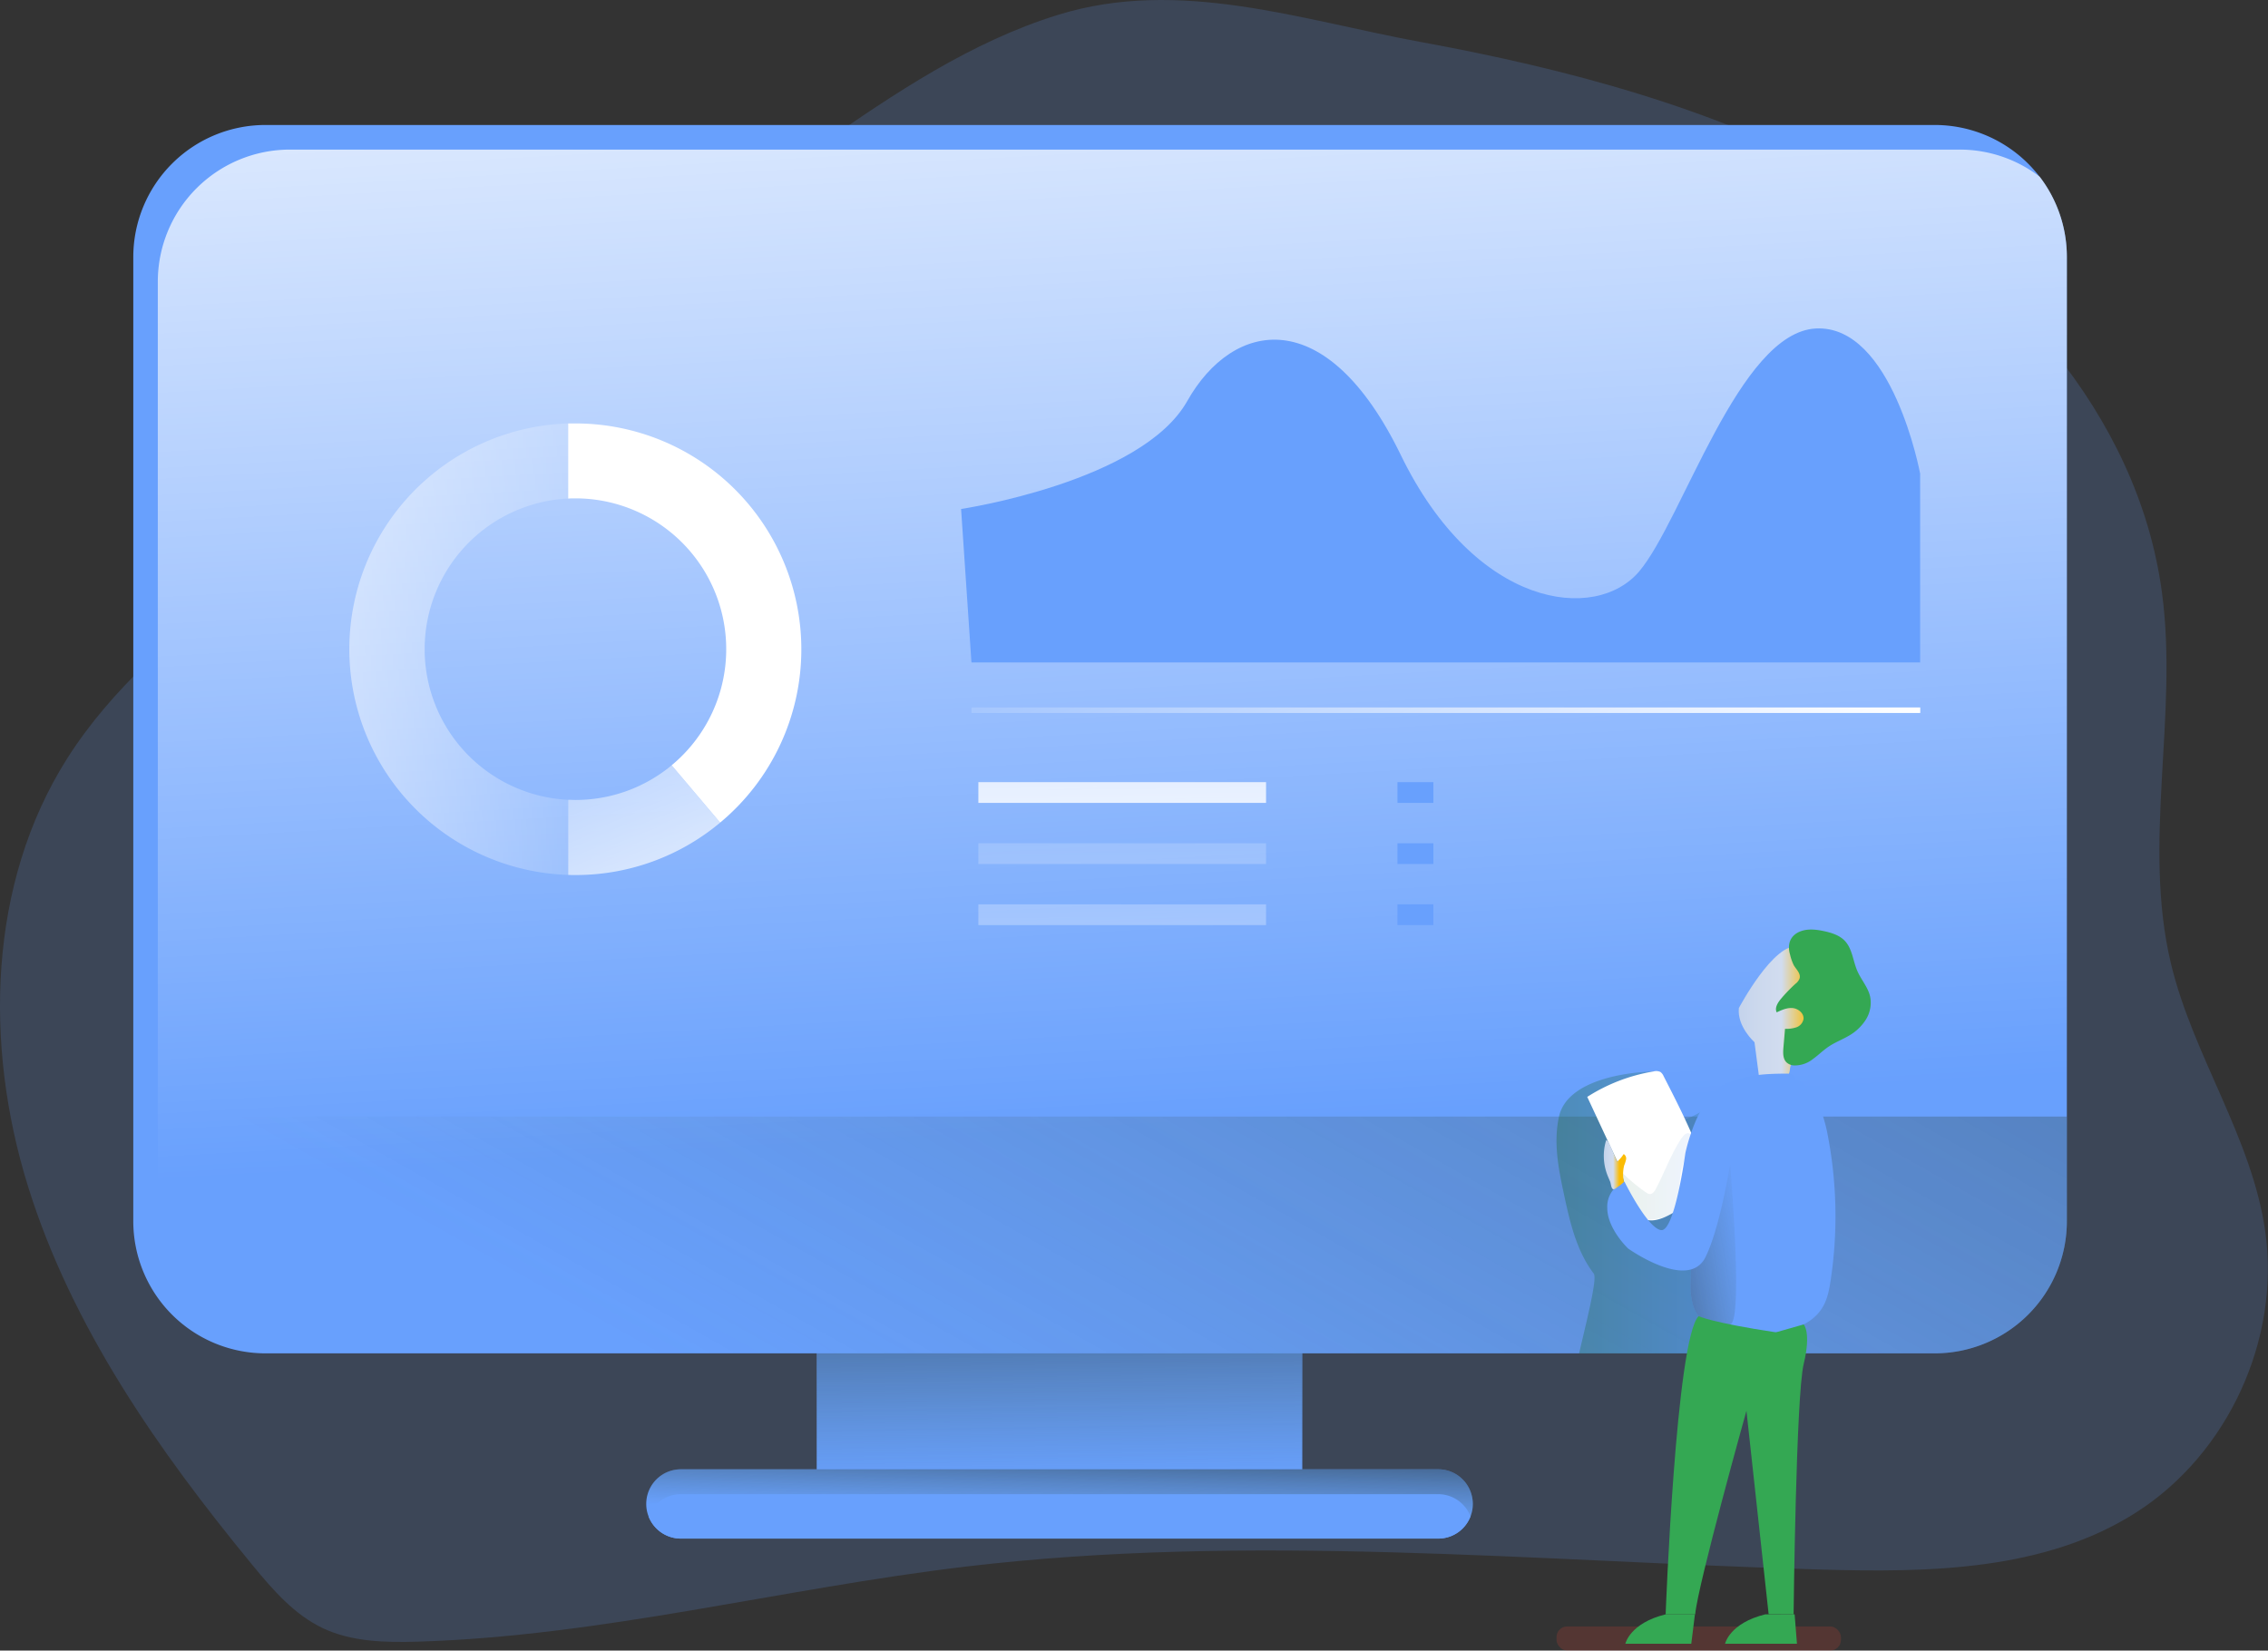 <svg xmlns="http://www.w3.org/2000/svg" xmlns:xlink="http://www.w3.org/1999/xlink" data-name="Layer 1" viewBox="0 0 817.61 595.07"><rect x="0" y="0" width="817.61" height="595.07" fill="#333333" stroke="none"/><defs><linearGradient id="a" x1="380.87" x2="382.9" y1="393.72" y2="538.49" gradientUnits="userSpaceOnUse"><stop offset=".01"></stop><stop offset=".97" stop-color="#3d5644" stop-opacity="0" class="stopColor3f3d56 svgShape"></stop></linearGradient><linearGradient id="c" x1="412.6" x2="384.26" y1="420.1" y2="-88.1" gradientUnits="userSpaceOnUse"><stop offset=".03" stop-color="#ffffff" stop-opacity="0" class="stopColorffffff svgShape"></stop><stop offset="1" stop-color="#ffffff" class="stopColorffffff svgShape"></stop></linearGradient><linearGradient id="e" x1="892.24" x2="317.43" y1="-446.43" y2="572.36" xlink:href="#a"></linearGradient><linearGradient id="b" x1="564.32" x2="656.37" y1="435.83" y2="435.83" gradientUnits="userSpaceOnUse"><stop offset="0" stop-color="#18662d" class="stopColor183866 svgShape"></stop><stop offset="1" stop-color="#4285f4" class="stopColor1a7fc1 svgShape"></stop></linearGradient><linearGradient id="f" x1="587.95" x2="613.07" y1="422.82" y2="422.82" xlink:href="#b"></linearGradient><linearGradient id="g" x1="386.4" x2="384.96" y1="499.36" y2="547.01" xlink:href="#a"></linearGradient><linearGradient id="h" x1="260.64" x2="-1.02" y1="231.56" y2="237.57" xlink:href="#c"></linearGradient><linearGradient id="i" x1="323.54" x2="285.07" y1="130.98" y2="171.48" xlink:href="#c"></linearGradient><linearGradient id="j" x1="196" x2="257.75" y1="204.56" y2="361.47" xlink:href="#c"></linearGradient><linearGradient id="k" x1="455.64" x2="549" y1="106.36" y2="319.42" gradientUnits="userSpaceOnUse"><stop offset="0" stop-color="#68a0fd" class="stopColor68e1fd svgShape"></stop><stop offset="1" stop-color="#ffffff" class="stopColorffffff svgShape"></stop></linearGradient><linearGradient id="l" x1="402.14" x2="405.17" y1="90.31" y2="335.3" xlink:href="#c"></linearGradient><linearGradient id="m" x1="403.92" x2="406.96" y1="256.49" y2="501.48" gradientUnits="userSpaceOnUse"><stop offset=".03" stop-color="#ffffff" stop-opacity="0" class="stopColorffffff svgShape"></stop><stop offset=".45" stop-color="#ffffff" stop-opacity=".45" class="stopColorffffff svgShape"></stop><stop offset="1" stop-color="#ffffff" class="stopColorffffff svgShape"></stop></linearGradient><linearGradient id="n" x1="403.65" x2="406.69" y1="256.49" y2="501.48" xlink:href="#c"></linearGradient><linearGradient id="d" x1="630" x2="666.85" y1="364.18" y2="364.18" gradientUnits="userSpaceOnUse"><stop offset="0" stop-color="#c4d3ec" class="stopColorecc4d7 svgShape"></stop><stop offset=".16" stop-color="#cbd8ed" class="stopColoredcbd5 svgShape"></stop><stop offset=".42" stop-color="#d1dcef" class="stopColorefd4d1 svgShape"></stop><stop offset=".7" stop-color="#fbbc05" class="stopColorf2eac9 svgShape"></stop></linearGradient><linearGradient id="o" x1="562.76" x2="636.33" y1="458.48" y2="445.79" xlink:href="#a"></linearGradient><linearGradient id="p" x1="581.37" x2="589.42" y1="418.6" y2="418.6" xlink:href="#d"></linearGradient></defs><rect width="102.53" height="8.71" x="561.12" y="586.36" fill="#ea4335" opacity=".18" rx="3.85" class="color1d2741 svgShape"></rect><path fill="#68a0fd" d="M381.45 5.34c-31.33 9.69-59 28.31-85.92 47.05Q188.18 127.17 86.62 209.85c-23.17 18.85-46.47 38.42-62.45 63.67-28.49 45-29.9 103.28-14.09 154.13s47.08 95.42 80.89 136.55c7.31 8.89 15.09 17.92 25.49 22.83s22.58 5.17 34.2 4.82c66.31-2 131.16-19.15 197-27 102.2-12.23 205.55-2 308.44 1 39.23 1.13 81 .53 114.07-20.64s52-62.47 46.44-101.34c-4.83-33.87-26.06-63.27-34-96.55-10.38-43.47 2.74-89.34-3.22-133.64-8.59-64.55-57.46-118.02-114.59-149.2-46.84-25.59-100.09-39.71-152.35-49.29-43.27-7.92-87.33-23.36-131-9.85Z" opacity=".18" class="color68e1fd svgShape"></path><path fill="#68a0fd" d="M294.42 402.55h175.05v136.14H294.42z" class="color68e1fd svgShape"></path><path fill="url(#a)" style="isolation:isolate" d="M294.42 402.55h175.05v136.14H294.42z"></path><path fill="#68a0fd" d="M745.1 92.7v347.57a47.64 47.64 0 0 1-47.64 47.64H95.7a47.65 47.65 0 0 1-47.65-47.64V92.7A47.64 47.64 0 0 1 95.7 45.06h601.76A47.63 47.63 0 0 1 745.1 92.7Z" class="color68e1fd svgShape"></path><path fill="url(#c)" d="M748.3 91.43V439a47.64 47.64 0 0 1-47.64 47.64H98.9a47.45 47.45 0 0 1-29-9.81 47.39 47.39 0 0 1-9.81-29V100.3a47.64 47.64 0 0 1 47.64-47.64h601.81a47.36 47.36 0 0 1 29 9.81 47.45 47.45 0 0 1 9.76 28.96Z" transform="translate(-3.2 1.27)" style="isolation:isolate"></path><path fill="url(#e)" d="M748.3 401.28V439a47.64 47.64 0 0 1-47.64 47.64H98.9A47.64 47.64 0 0 1 51.25 439v-37.72Z" transform="translate(-3.2 1.27)" style="isolation:isolate"></path><path fill="url(#b)" d="M656.35 427a144.14 144.14 0 0 1-4.72 38.5c-1.7 6.46-3.92 13-8.08 18.19a24.2 24.2 0 0 1-2.82 3h-68.27c2.77-12 6.64-27.06 5.28-28.83-6.18-8.08-8.54-18.37-10.68-28.32-1.79-8.33-3.53-16.88-2.36-25.33.14-1 .31-2 .51-2.89 2.91-13.34 24.74-16.13 34.12-16.26l8 16.26c0 7.86 33.84-20.89 39.77-14.58 3.4 3.62 5.54 8.85 6.89 14.58 2.01 8.68 2.27 18.59 2.36 25.68Z" opacity=".33" transform="translate(-3.2 1.27)"></path><path fill="#ffffff" d="m582.88 418.37-10.68-22.92a63.63 63.63 0 0 1 23.93-9.18 3.53 3.53 0 0 1 2.47.21 3.58 3.58 0 0 1 1.12 1.48c4.38 8.54 8.76 17.09 12.27 26 1.64 4.16 3.09 8.75 1.76 13-1.63 5.22-6.86 8.32-11.68 10.9-15.27 8.25-14.6-9.59-19.19-19.49Z" class="colorffffff svgShape"></path><path fill="url(#f)" d="M608.28 410.85c-3.18 5.26-5.27 11.1-8.17 16.52-.49.91-1.23 1.95-2.26 1.84a2.55 2.55 0 0 1-1.18-.54 62.08 62.08 0 0 1-8.72-7.21c0 5.89 3.59 11.11 7 15.92a2.61 2.61 0 0 0 .89.89 2.38 2.38 0 0 0 1 .17 21.8 21.8 0 0 0 11.32-3.08 1.3 1.3 0 0 0 .54-.47 1.43 1.43 0 0 0 .12-.74c-.11-5.75-.67-11.75 1.59-17 .69-1.62 1.64-3.13 2.19-4.81.36-1.11 1.08-4.67-.7-5.06-1.38-.35-3.04 2.61-3.62 3.57Z" opacity=".09" transform="translate(-3.2 1.27)"></path><path fill="#68a0fd" d="M530.95 542.2a12.19 12.19 0 0 1-.84 4.49 12.45 12.45 0 0 1-11.65 8h-273a12.48 12.48 0 0 1-11.65-8 12.19 12.19 0 0 1-.84-4.49 12.48 12.48 0 0 1 12.49-12.49h273a12.49 12.49 0 0 1 12.49 12.49Z" class="color68e1fd svgShape"></path><path fill="url(#g)" d="M534.15 540.93a12.19 12.19 0 0 1-.84 4.49 12.45 12.45 0 0 1-11.65 8h-273a12.48 12.48 0 0 1-11.65-8 12.19 12.19 0 0 1-.84-4.49 12.48 12.48 0 0 1 12.49-12.49h273a12.49 12.49 0 0 1 12.49 12.49Z" transform="translate(-3.2 1.27)" style="isolation:isolate"></path><path fill="#68a0fd" d="M530.11 546.69a12.45 12.45 0 0 1-11.65 8h-273a12.48 12.48 0 0 1-11.65-8 12.24 12.24 0 0 1 2.82-4.35 12.45 12.45 0 0 1 8.83-3.66h273a12.48 12.48 0 0 1 11.65 8.01Z" class="color68e1fd svgShape"></path><path fill="url(#h)" d="M156.29 232.77a54.35 54.35 0 0 0 51.71 54.3v27.08a81.42 81.42 0 0 1 0-162.76v27.08a54.35 54.35 0 0 0-51.71 54.3Z" transform="translate(-3.2 1.27)" style="isolation:isolate"></path><path fill="url(#i)" d="M292.08 232.77a81.25 81.25 0 0 1-29.27 62.53l-17.47-20.68a54.37 54.37 0 0 0-34.69-96.22c-.88 0-1.75 0-2.62.07v-27.08h2.62a81.43 81.43 0 0 1 81.43 81.38Z" transform="translate(-3.2 1.27)" style="isolation:isolate"></path><path fill="url(#j)" d="M262.81 295.3a81.08 81.08 0 0 1-52.16 18.9c-.88 0-1.75 0-2.62-.05v-27.08c.87 0 1.74.06 2.62.06a54.17 54.17 0 0 0 34.69-12.51Z" transform="translate(-3.2 1.27)" style="isolation:isolate"></path><path fill="url(#k)" d="M350.21 255.05h342.04v1.99H350.21z"></path><path fill="#68a0fd" d="M346.47 183.5s65.07-9.73 81.52-38.89 50.11-35.9 77 19.44 70.31 60.58 86 41.88 35.9-86 63.57-87.5 37.65 52.35 37.65 52.35v68.06h-342Z" class="color68e1fd svgShape"></path><path fill="url(#l)" style="isolation:isolate" d="M352.7 281.98h103.71v7.48H352.7z"></path><path fill="url(#m)" style="isolation:isolate" d="M352.7 304.01h103.71v7.48H352.7z"></path><path fill="url(#n)" style="isolation:isolate" d="M352.7 326.04h103.71v7.48H352.7z"></path><path fill="#68a0fd" d="M503.78 281.98h12.96v7.48h-12.96zM503.78 304.01h12.96v7.48h-12.96zM503.78 326.04h12.96v7.48h-12.96z" class="color68e1fd svgShape"></path><path fill="url(#d)" d="M630.06 362.15s12.67-23.93 21.47-22.17 17.6 10.91 14.78 17.95-17.41 20.07-17.86 26.4-11 3.52-11 3.52l-1.76-13.38s-6.34-5.63-5.63-12.32Z" transform="translate(-3.2 1.27)"></path><path fill="#34a853" d="M649.53 335.61c2.6-.84 5.42-.47 8.08.1s5.55 1.47 7.46 3.5c2.71 2.88 2.92 7.25 4.51 10.88 1.37 3.14 3.83 5.82 4.59 9.16a11.45 11.45 0 0 1-1.55 8.37 17.46 17.46 0 0 1-6.3 5.89c-2.24 1.3-4.69 2.24-6.86 3.66s-3.85 3.16-5.87 4.61a10.48 10.48 0 0 1-6.93 2.33 4.35 4.35 0 0 1-2.61-1.09c-1.35-1.3-1.28-3.45-1.13-5.32q.3-3.39.58-6.79a11.55 11.55 0 0 0 4.06-.53 3.93 3.93 0 0 0 2.6-2.94c.27-2-1.77-3.77-3.81-4s-4 .67-5.86 1.53c-.78-1.61.37-3.46 1.52-4.84a56.52 56.52 0 0 1 5.26-5.46 4.39 4.39 0 0 0 1.48-1.92c.52-1.84-1.33-3.37-2.12-4.82a18 18 0 0 1-1.33-3.84c-1.12-3.82.18-7.18 4.23-8.48Z" class="color3f3d56 svgShape"></path><path fill="#68a0fd" d="M659.96 461.52c-.5 3.31-1.13 6.69-2.81 9.59-5 8.59-16.73 9.87-26.67 9.66-4.81-.09-10.1-.55-14.16-2.84a12.48 12.48 0 0 1-4-3.42c-2.72-3.65-3-8.53-2.87-13.08.15-4.71.6-9.53.67-14.27.09-5.87-.42-11.62-2.82-16.91-1.31-2.9 4.46-13.33 5.67-16.28 1.95-4.73-4.1-1.78-2.15-6.51 2.15-5.21 4.43-10.6 8.65-14.3 6.54-5.7 16-6.05 24.7-6.1 1.4 0 3.34.64 3 2 6.67 1.83 10.23 12.6 11.57 19.37a154.77 154.77 0 0 1 1.22 53.09Z" class="color68e1fd svgShape"></path><path fill="url(#o)" d="M626.94 476.21a36.75 36.75 0 0 1-7.42.45 12.48 12.48 0 0 1-4-3.42c-2.72-3.65-3-8.53-2.87-13.08.15-4.71.6-9.53.67-14.27l13.59-27.29s4.83 56.58.03 57.61Z" transform="translate(-3.2 1.27)" style="isolation:isolate"></path><path fill="#34a853" d="m640.23 480.33 10-2.85s2.77 2.89 0 14.24-3.64 90.28-3.64 90.28l-9-.05-8-73.34s-17.42 62.3-18.48 73.39h-10.65s3.72-99.35 11.89-107.49c0 0 4.83 2.36 27.88 5.82Z" class="color3f3d56 svgShape"></path><path fill="#68a0fd" d="M607.57 415.74s-3.81 28.18-8.68 27.74-13.27-17.46-13.27-17.46a9.6 9.6 0 0 0-6.2 9.47c0 7.55 7.52 14.63 7.52 14.63s21.69 15.49 27.86 3.15 10.3-42.05 10.3-42.05 9.14-23-.07-21.43c-12.6 2.05-17.46 25.95-17.46 25.95Z" class="color68e1fd svgShape"></path><path fill="url(#p)" d="M582.69 422.43a19.09 19.09 0 0 1-.44-12.72 3.08 3.08 0 0 1 1.25 1.67l2.7 6.13a12.62 12.62 0 0 0 2.33-2.72 1.86 1.86 0 0 1 .87 1.95 12.29 12.29 0 0 1-.7 2.18 13.41 13.41 0 0 0-.08 5.95 20.61 20.61 0 0 1-2.13 1.7c-.64.44-1.48 1.28-2 .73s-.57-1.94-.83-2.56-.66-1.53-.97-2.31Z" transform="translate(-3.2 1.27)"></path><path fill="#34a853" d="m611.02 582-1.32 10.6h-23.76s1.59-7.43 14.52-10.6ZM646.96 582l.84 10.6h-25.92s1.58-7.43 14.52-10.6Z" class="color3f3d56 svgShape"></path></svg>